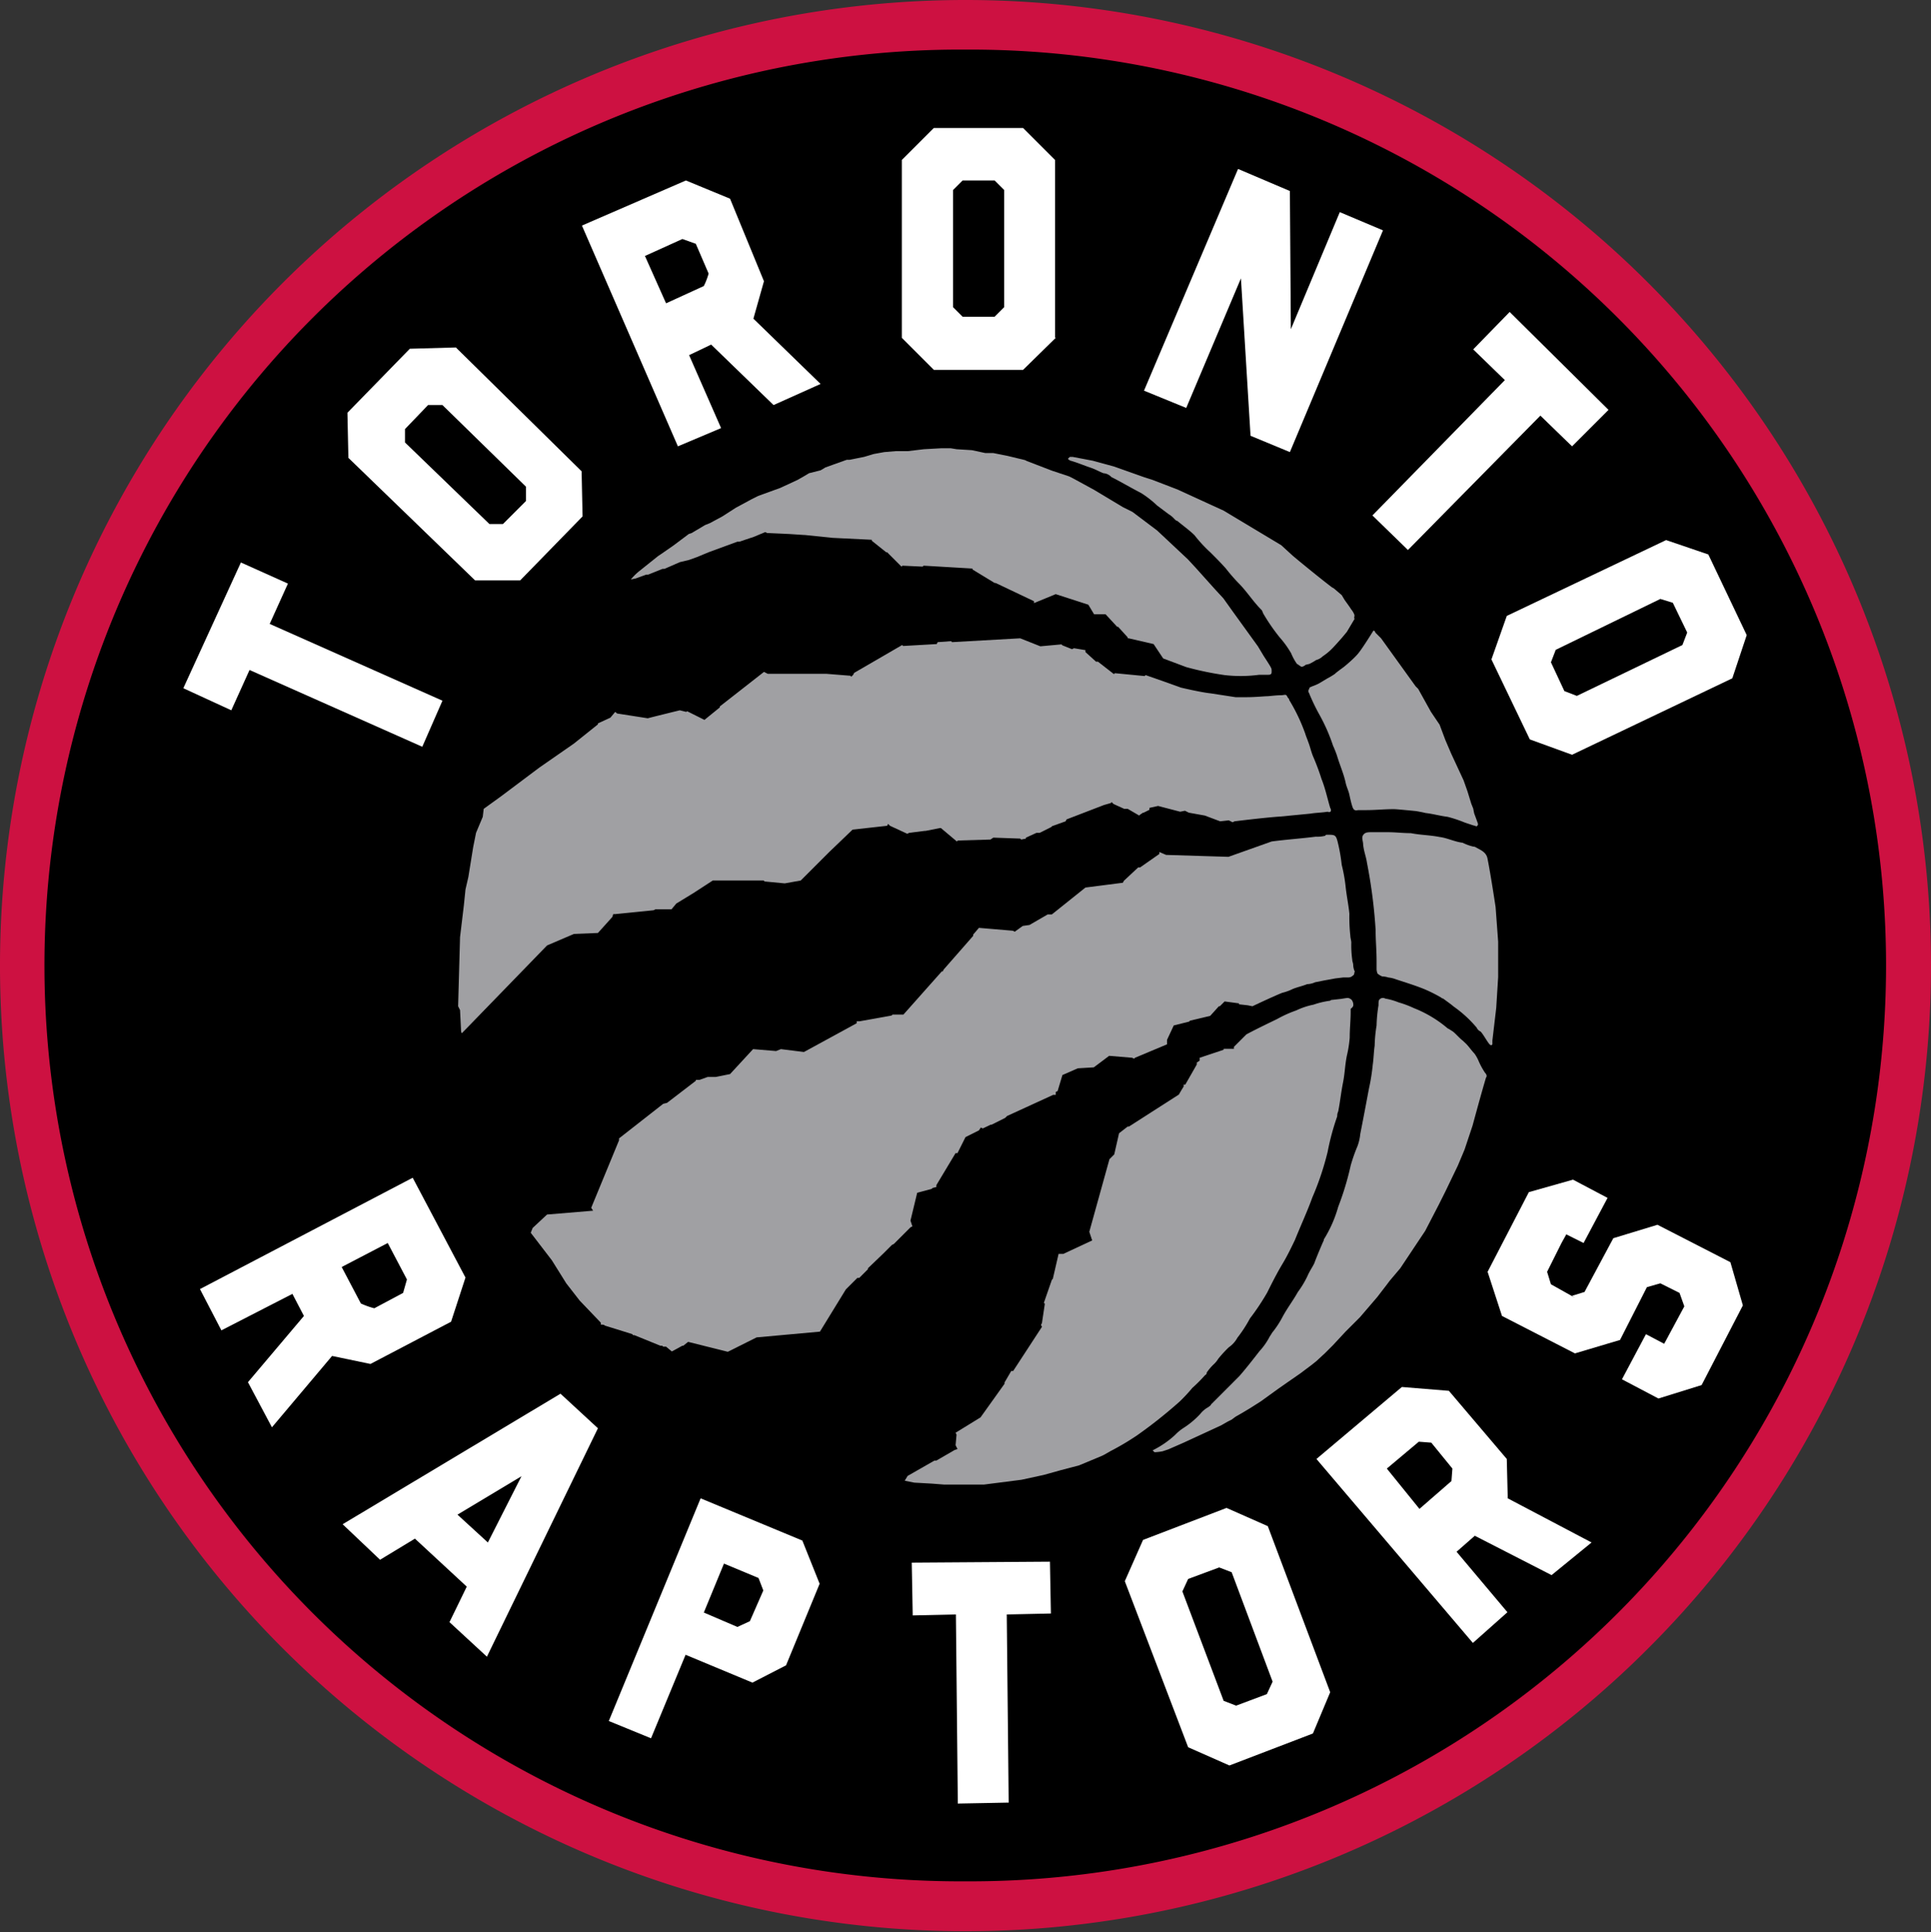 <svg xmlns="http://www.w3.org/2000/svg" viewBox="0 0 241.44 241.56"><rect x="0" y="0" width="241.44" height="241.56" fill="#333333" stroke="none"/><defs><style>.cls-1{fill:#cd1141;}.cls-2{fill:#fff;}.cls-3{fill:#a0a0a3;}</style></defs><title>Artboard 1</title><g id="Red-Bkgd"><path class="cls-1" d="M241.44,120.84A120.72,120.72,0,1,1,120.72,0,120.72,120.72,0,0,1,241.44,120.84Z"/></g><g id="Black-Bkgd"><path d="M120.72,235.2a114.48,114.48,0,0,1-1.32-229h1.32a114.48,114.48,0,0,1,1.2,229Z"/></g><g id="Raptors"><polygon class="cls-2" points="201 149.76 198 155.4 195.84 154.32 195.24 155.4 193.44 159 193.92 160.56 196.92 162.24 196.56 162 198.12 161.52 201.72 154.8 207.24 153.12 216.36 157.8 217.92 163.2 212.76 173.16 207.36 174.84 202.8 172.44 205.8 166.8 208.08 168 210.6 163.32 210 161.64 207.6 160.44 205.92 160.92 202.56 167.52 196.92 169.2 187.8 164.52 186 159 191.16 149.04 196.68 147.48 201 149.76"/><path class="cls-2" d="M42.72,158.4l2.4,4.56a9.88,9.88,0,0,0,1.68.6l3.6-1.92.48-1.68-2.4-4.56Zm3.6,12.12-4.8-1L34,178.44l-3-5.64,7-8.28-1.44-2.76-8.88,4.56L25,161.16,51.6,147.24l6.6,12.48-1.8,5.52Z"/><path class="cls-2" d="M88,201.6l4.2,1.8,1.56-.72,1.68-3.84-.6-1.56-4.32-1.8Zm-2.28,5.28-4.32,10.44-5.28-2.16L87.6,187.32l12.72,5.28,2.16,5.4-4.2,10.2-4.2,2.16Z"/><polygon class="cls-2" points="131.4 201.72 125.88 201.84 126.12 225.36 119.76 225.48 119.52 201.84 114.12 201.96 114 195.36 131.28 195.24 131.4 201.72"/><path class="cls-2" d="M148.56,197.4l-.72,1.56L153,212.64l1.56.6,3.84-1.44.72-1.56L154,196.56l-1.56-.6Zm17.76,14.16-2.16,5.16-10.44,4-5.16-2.28-7.92-20.76,2.28-5.16,10.44-4,5.16,2.28Z"/><path class="cls-2" d="M177.48,188.64l4-3.48.12-1.56-2.64-3.24-1.56-.12-4,3.36Zm10.92-6.24.12,4.92L199,192.84,194,196.92l-9.6-4.92-2.28,2,6.36,7.56-4.32,3.84-19.56-23,10.68-9,5.88.48Z"/><path class="cls-2" d="M61,192.84l4.2-8.28-8,4.8Zm-.12,14.28-4.68-4.32,2.16-4.44-6.48-6L47.52,195l-4.68-4.44,27.24-16.32,4.68,4.32Z"/></g><g id="Toronto"><path class="cls-2" d="M120.36,22.56l-1.2,1.2V38.4l1.2,1.2h4l1.2-1.2V23.76l-1.2-1.2ZM132,42.24l-4.08,4H116.76l-4-4V20l4-4h11.16l4,4v22.2Z"/><path class="cls-2" d="M209.16,75.36l-1.56-.48-13.08,6.36-.6,1.56,1.68,3.6,1.56.6,13.2-6.36.6-1.56Zm-12.6,19-5.28-1.92-4.8-10L188.4,77l19.92-9.48,5.28,1.8,4.8,10.08-1.8,5.4Z"/><path class="cls-2" d="M50.64,53.64v1.68L61.2,65.52h1.68l2.88-2.88v-1.8L55.32,50.64h-1.8Zm22.08,5.28.12,5.64-7.8,8H59.4L43.56,57.24l-.12-5.64,7.8-8L57,43.44Z"/><polygon class="cls-2" points="172.92 28.8 161.28 56.52 156.36 54.48 155.16 34.8 148.32 51 143.04 48.84 154.8 21.12 161.28 23.88 161.4 41.16 167.52 26.52 172.92 28.8"/><path class="cls-2" d="M83.28,37.92,88,35.76a8.67,8.67,0,0,0,.6-1.56L87,30.48l-1.68-.6L80.64,32Zm12.24-2.76L94.2,39.84,102.6,48l-5.88,2.64-7.8-7.56L86.16,44.4l4,9.12-5.4,2.28-12-27.6,13-5.64,5.52,2.28Z"/><polygon class="cls-2" points="196.56 55.8 192.6 51.96 176.04 68.76 171.6 64.44 188.16 47.52 184.2 43.68 188.76 39 201.12 51.24 196.56 55.8"/><polygon class="cls-2" points="36 72.96 33.72 78 55.32 87.6 52.8 93.36 31.2 83.76 28.92 88.8 22.92 86.04 30.12 70.32 36 72.96"/></g><g id="Ball"><path class="cls-3" d="M144.12,181.32l.24.24a7.87,7.87,0,0,0,1-.12l.72-.24,1.92-.84,4.68-2.16.84-.48.48-.24.48-.36.84-.48,1-.6,1.32-.84,2.16-1.56,1.2-.84,1.56-1.08,1.44-1.08.6-.48,1.08-1,1-1,1.56-1.68,1.8-1.8,2.16-2.52,1.2-1.56.36-.48,1.32-1.56,2.4-3.6.72-1.08,1.68-3.24.84-1.68,1.56-3.24.84-2,1-3s1.08-4,1.68-6c.12-.12.12-.36-.12-.6a9.38,9.38,0,0,1-.84-1.56,4.67,4.67,0,0,0-.48-.84c-.24-.24-.6-.72-.84-1s-.36-.36-.6-.6c-.48-.36-1-1-1.32-1.2s-.36-.24-.6-.36a15,15,0,0,0-4.2-2.52,13,13,0,0,0-1.92-.72,8.25,8.25,0,0,0-1.68-.48.57.57,0,0,0-.72.12c-.12.12-.12.36-.12.72a17.76,17.76,0,0,0-.24,2.52,17.76,17.76,0,0,0-.24,2.52c-.12.84-.12,1.56-.24,2.4a25.31,25.31,0,0,1-.48,3c-.36,1.92-.72,3.84-1.08,5.64a6,6,0,0,1-.36,1.56,20,20,0,0,0-.84,2.4,35.66,35.66,0,0,1-1.56,5.16,15.66,15.66,0,0,1-1.8,4.08c0,.12,0,.12-.12.36-.36.84-.72,1.68-1.08,2.64-.24.48-.6,1-.84,1.56a11.61,11.61,0,0,1-1.2,2c-.6,1.08-1.32,2-1.92,3.12a11.86,11.86,0,0,1-1.32,2c-.12.24-.24.36-.36.6a8.29,8.29,0,0,1-1.2,1.68c-.84,1.08-1.68,2.16-2.52,3.12L153,174l-1.56,1.56c-.12.24-.24.24-.36.36a3.22,3.22,0,0,0-1,.84,10.66,10.66,0,0,1-2.16,1.8,5.9,5.9,0,0,0-1,.84A11.87,11.87,0,0,1,144.12,181.32Z"/><path class="cls-3" d="M186.48,130.68l.12-.12v-.48l.48-4.08.24-3.84v-4.44L187,113.4s-.6-4-1-6c-.12-.72-.6-1-1.2-1.32-.24-.12-.36-.24-.6-.24a6.13,6.13,0,0,1-1.32-.48c-1-.12-1.92-.6-2.88-.72-1.2-.24-2.4-.24-3.6-.48-1,0-1.92-.12-2.88-.12h-2c-.48,0-.84,0-1.08.36s0,.72,0,1.2c.12,1,.36,1.44.48,2.28a64.11,64.11,0,0,1,1.08,8.4c0,1.32.12,2.52.12,3.84v1q0,.3.12.6a2.28,2.28,0,0,0,.6.36,2.18,2.18,0,0,1,.72.12,4,4,0,0,1,1,.24c1.08.36,2.28.72,3.48,1.2a18.13,18.13,0,0,1,2.16,1.08.37.37,0,0,0,.24.12c.48.36,1,.72,1.32,1a15,15,0,0,1,2.88,2.64.94.94,0,0,0,.48.48c.36.36.84,1.32,1.2,1.68C186.36,130.56,186.36,130.68,186.48,130.68Z"/><path class="cls-3" d="M157.44,84.36h1.08c.24,0,.48,0,.48-.36s0-.36-.12-.6S158,82,158,82l-.72-1.2-3.12-4.32-.6-.84-.6-.84-1-1.08L149.52,71l-1-1.08-3.84-3.6L141.6,64l-1.2-.6-3.6-2.16-2.64-1.44-.48-.24-2.16-.72-3.12-1.2-.24-.12-1-.24L126,57l-1.8-.36h-1l-1.68-.36-1.92-.12-.72-.12h-1.2l-2.16.12-2,.24H112l-1.44.12-1.32.24-1.2.36-1.8.36h-.36l-1.68.6-1,.36-.6.36-1.44.36-.6.36-.84.48-2.16,1L94.8,62,94,62.4,92,63.48l-1.68,1.08-1.56.84-.6.24-1.68,1-.36.12-1.92,1.44-1.56,1.08-.36.24-1.8,1.44-.6.48a7.26,7.26,0,0,0-1,1l.6-.12,1.32-.48h.24l1.8-.72h.24l1.92-.84L86.16,70l1-.36,1.44-.6,3.6-1.32h.24l1.8-.6,1.44-.6.24.12,2.76.12,1.8.12h.12l3.48.36,4.92.24v.12l1.8,1.44h.12l1.8,1.8.12-.12,2.52.12.12-.12,6.12.36v.12l2.76,1.68h.12l4.8,2.28v.24L132,74.28l4.08,1.32.72,1.2h1.44l1.44,1.56h.12l1.2,1.32v.12h.12l3.12.72,1.2,1.8,2.88,1.08a39.2,39.2,0,0,0,4.8,1A17.35,17.35,0,0,0,157.44,84.36Z"/><path class="cls-3" d="M184.8,103c-.12-.36-.48-1.32-.48-1.32l-.12-.6-.24-.6-.48-1.56L183,97.56l-1.56-3.36-.72-1.68L180,90.6,178.92,89l-1-1.8-.6-1.08L177,85.8l-4.32-6-.72-.72a.26.26,0,0,0-.24-.24S170.4,81,169.8,81.72,168,83.4,168,83.4s-1,.72-1.08.84a9.6,9.6,0,0,1-1,.6l-1,.6a6.24,6.24,0,0,1-.84.36c-.24.12-.36.12-.36.24s-.12.12-.12.36.12.24.12.36A26.07,26.07,0,0,0,165,89.4a22.23,22.23,0,0,1,1.68,3.84,12.5,12.5,0,0,1,.48,1.2c.36,1.2.84,2.28,1.08,3.36.12.6.36,1,.48,1.56s.24,1.08.36,1.44.24.6.72.48h1c1.2,0,2.28-.12,3.48-.12.36,0,2.76.24,2.76.24s.72.12,1.2.24c1,.12,1.8.36,2.76.48a16.09,16.09,0,0,1,2.16.72l1.08.36a1.09,1.09,0,0,1,.36.12C184.8,103.2,184.8,103.08,184.8,103Z"/><path class="cls-3" d="M169.32,76.8a2.28,2.28,0,0,0-.36-.6l-.24-.36-.6-.84-.36-.6-.84-.72a1.41,1.41,0,0,0-.36-.24c-1.44-1.08-4.2-3.36-4.2-3.36l-.72-.6-1.44-1.32L153,63.84l-5.76-2.64L144.12,60,143,59.64l-3.72-1.32-2.64-.72-2.52-.48h-.36l-.24.24s.24.24.36.24c.84.24,1.68.6,2.4.84s1.08.48,1.68.72a1.48,1.48,0,0,1,1,.48c1.2.6,2.4,1.32,3.72,2a12.82,12.82,0,0,1,2,1.56l1.44,1.08a3.19,3.19,0,0,1,.72.6c.12.12.24.24.36.24.72.6,1.56,1.2,2.16,1.8a17.38,17.38,0,0,0,2,2.16c.72.72,1.32,1.32,1.92,2a22.36,22.36,0,0,0,1.56,1.8c1.08,1.08,1.8,2.28,2.88,3.36.12.12.12.24.24.48A24,24,0,0,0,160,79.68a12.11,12.11,0,0,1,1.44,2,6.77,6.77,0,0,0,.72,1.32c.24.12.48.36.6.36a.88.88,0,0,0,.48-.24l.48-.12a7,7,0,0,0,.84-.48,1.91,1.91,0,0,0,.84-.48,6.93,6.93,0,0,0,1.2-1c.36-.36,1.2-1.32,1.2-1.32l.6-.72,1-1.68C169.2,77.4,169.44,77,169.32,76.8Z"/><path class="cls-3" d="M166.32,101c-.36-1.2-.6-2.4-1.08-3.6a29.31,29.31,0,0,0-1.08-2.88c-.24-.6-.36-1.2-.6-1.8-.12-.36-.24-.6-.36-1a22.63,22.63,0,0,0-2-4.2.37.37,0,0,0-.12-.24c-.12-.12-.12-.24-.24-.36s-.36,0-.72,0c-.6,0-1.44.12-1.68.12s-1.56.12-2.52.12h-1.44l-3.12-.48c-1.2-.12-3.72-.72-3.72-.72l-2-.72-2.4-.84-.12.12-3.72-.36-.12.12-2-1.56h-.24l-1.32-1.2v-.24l-1.44-.24-.24.12-1.2-.48-.12-.12-2.64.24-2.52-1-8.52.48-.12-.12-1.68.12-.12.24-4.2.24-.12-.12-6,3.48-.12.24-.24.24-.12-.12-3-.24H97.56L96,84.24,95.52,84,90,88.32v.12L88.08,90l-2.16-1.08L85.8,89,85,88.8s-4.08,1-4,1l-3.84-.6L76.92,89l-.6.72-1.56.72v.12l-3,2.4-4.32,3-4.8,3.6-2.16,1.56-.12,1-.84,2-.36,1.8-.6,3.72-.36,1.56L58,113.16l-.48,4-.24,8.64.24.48.12,2.4s0,.48.12.48L68.4,118.2l3.36-1.44,3-.12,1.8-2,.12-.36h.24l4.8-.48.24-.12h2l.6-.72,2.16-1.32,2.4-1.56h6.36l.12.12,2.52.24,2-.36,3.6-3.6,2.88-2.76,4.32-.48.12-.24.24.24,2.16,1,.24-.12,1.92-.24h.12l1.8-.36h.12l2,1.68.12-.12,4.08-.12.36-.24,3.36.12.12.12.6-.12v-.12l1.32-.6H130l1.44-.72.12-.12,1.68-.6.12-.24,4.68-1.8.84-.24.12-.12.24.24,1.32.6H141l1.44.84.12-.12.36-.24H143l.72-.36V101l1.08-.24,2.76.72.6-.12.48.24,2,.36,1.92.72,1.08-.12.48.24.24-.12s3.84-.48,5.76-.6l3.72-.36c.72-.12,1.44-.12,2.16-.24C166.32,101.64,166.56,101.4,166.32,101Z"/><path class="cls-3" d="M169.2,120.72c0-.36-.12-.48-.12-.72a13,13,0,0,1-.12-2.16c0-.24-.12-.6-.12-.84a21.24,21.24,0,0,1-.12-2.76c-.12-1.2-.36-2.28-.48-3.48a19.75,19.75,0,0,0-.48-2.64,21.53,21.53,0,0,0-.48-2.76c-.24-1-.36-1-1.32-1-.12,0-.24,0-.24.12a4,4,0,0,1-1.2.12c-1.92.24-3.72.36-5.52.6l-5.4,1.92-7.8-.24-.84-.36v.24l-2.4,1.68h-.24l-1.8,1.68-.12.24-4.68.6-4.2,3.36H131l-2.28,1.32-.84.12-1,.72-.24-.12L122.4,116l-.72.84V117L118,121.2l-.12.24h-.12l-4.8,5.4H111.6l-.12.12-4,.72h-.36v.24l-6.6,3.6-2.88-.36-.6.24-2.88-.24-2.88,3.12-1.8.36h-1l-1,.36H87v.12l-3.6,2.76-.48.12-5.52,4.32v.24L73.92,151l.24.36-5.76.48-1.8,1.68-.24.6L69,157.56l1.8,2.88,1.68,2.16,2.64,2.76v.24c.12,0,.48,0,.48.12l1.56.48,1.92.6a.12.12,0,0,0,.11.12h.13l3.24,1.32h.24l.12.12h.36l.72.6,1.32-.72h.12l.6-.48L91,169l3.6-1.8,7.92-.72,3.24-5.28,1.44-1.44h.24l1.08-1.08v-.12l2-1.92,1-1,.24-.12,1.08-1.08,1-1,.24-.12-.24-.72.84-3.48,1.8-.48.12-.12.48-.12v-.24l2.4-4h.24l1-2,1.68-.84.24-.36.24.12,1-.48h.12l1.68-.84.24-.24,5.76-2.64H132v-.36l.24-.12.6-2,1.92-.84,2-.12,1.92-1.44,2.88.24.24.12.12-.12,4-1.68V130l.84-1.8,1.92-.48.12-.12,2.52-.6,1.08-1.2h.12l.6-.6,1.8.24v.12l1.08.12.6.12s2.52-1.2,3.72-1.68a6.13,6.13,0,0,0,1.32-.48c.6-.24,1.2-.36,1.8-.6a2.66,2.66,0,0,0,1-.24l1.2-.24,1.32-.24,1-.12h.6a.79.79,0,0,0,.6-.24c.24-.12.12-.36.24-.48A2.18,2.18,0,0,1,169.2,120.72Z"/><path class="cls-3" d="M169.2,125.76A1,1,0,0,0,169,125a.88.88,0,0,0-.48-.24c-.12,0-.84.12-.84.12l-1.08.12c-.24,0-.24.12-.36.12a10.25,10.25,0,0,0-2,.48,9.14,9.14,0,0,0-2.16.72,15.19,15.19,0,0,0-2.4,1.08c-.24.12-2.76,1.32-3.84,1.92l-1.56,1.56v.24H153v.12l-3,1v.36l-.36.24v.24l-1.44,2.52H148v.24s-.24.36-.6,1l-6.24,4H141l-1.08.84-.6,2.64-.6.6L136.2,154l.36,1.08-3.6,1.68h-.6l-.72,3.12-.12.12-1,2.88.12.12-.36,2.4-.12.24.12.24-3.6,5.52h-.24l-.84,1.44V173l-3,4.2-3.12,1.92.12.24-.12,1.32.24.48-.36.12-2.28,1.32h-.24l-3.36,1.92-.36.6,1.2.24,2.16.12,1.56.12h5l4.68-.6,2.76-.6,2.16-.6,2.28-.6,2.88-1.2.24-.12.84-.48a32,32,0,0,0,3.36-2,59.29,59.29,0,0,0,5.28-4.2,20.68,20.68,0,0,0,1.56-1.68,19.14,19.14,0,0,0,1.56-1.56c.12-.12.24-.12.24-.36a6.42,6.42,0,0,1,.84-1,3.19,3.19,0,0,0,.6-.72,15,15,0,0,1,1.32-1.44,3.46,3.46,0,0,0,1.08-1.2,16.44,16.44,0,0,0,1.56-2.4,29.43,29.43,0,0,0,2.16-3.24c.6-1.2,1.2-2.4,1.92-3.6.6-1,1.08-2,1.56-3,.72-1.8,1.56-3.6,2.16-5.28A35.27,35.27,0,0,0,166,144a31,31,0,0,1,1.2-4.44,1.24,1.24,0,0,1,.12-.6c.24-1.2.36-2.4.6-3.6s.24-2.16.48-3.36a14.62,14.62,0,0,0,.36-2.28c0-1.08.12-2.16.12-3.24v-.36A.89.89,0,0,0,169.2,125.76Z"/></g></svg>